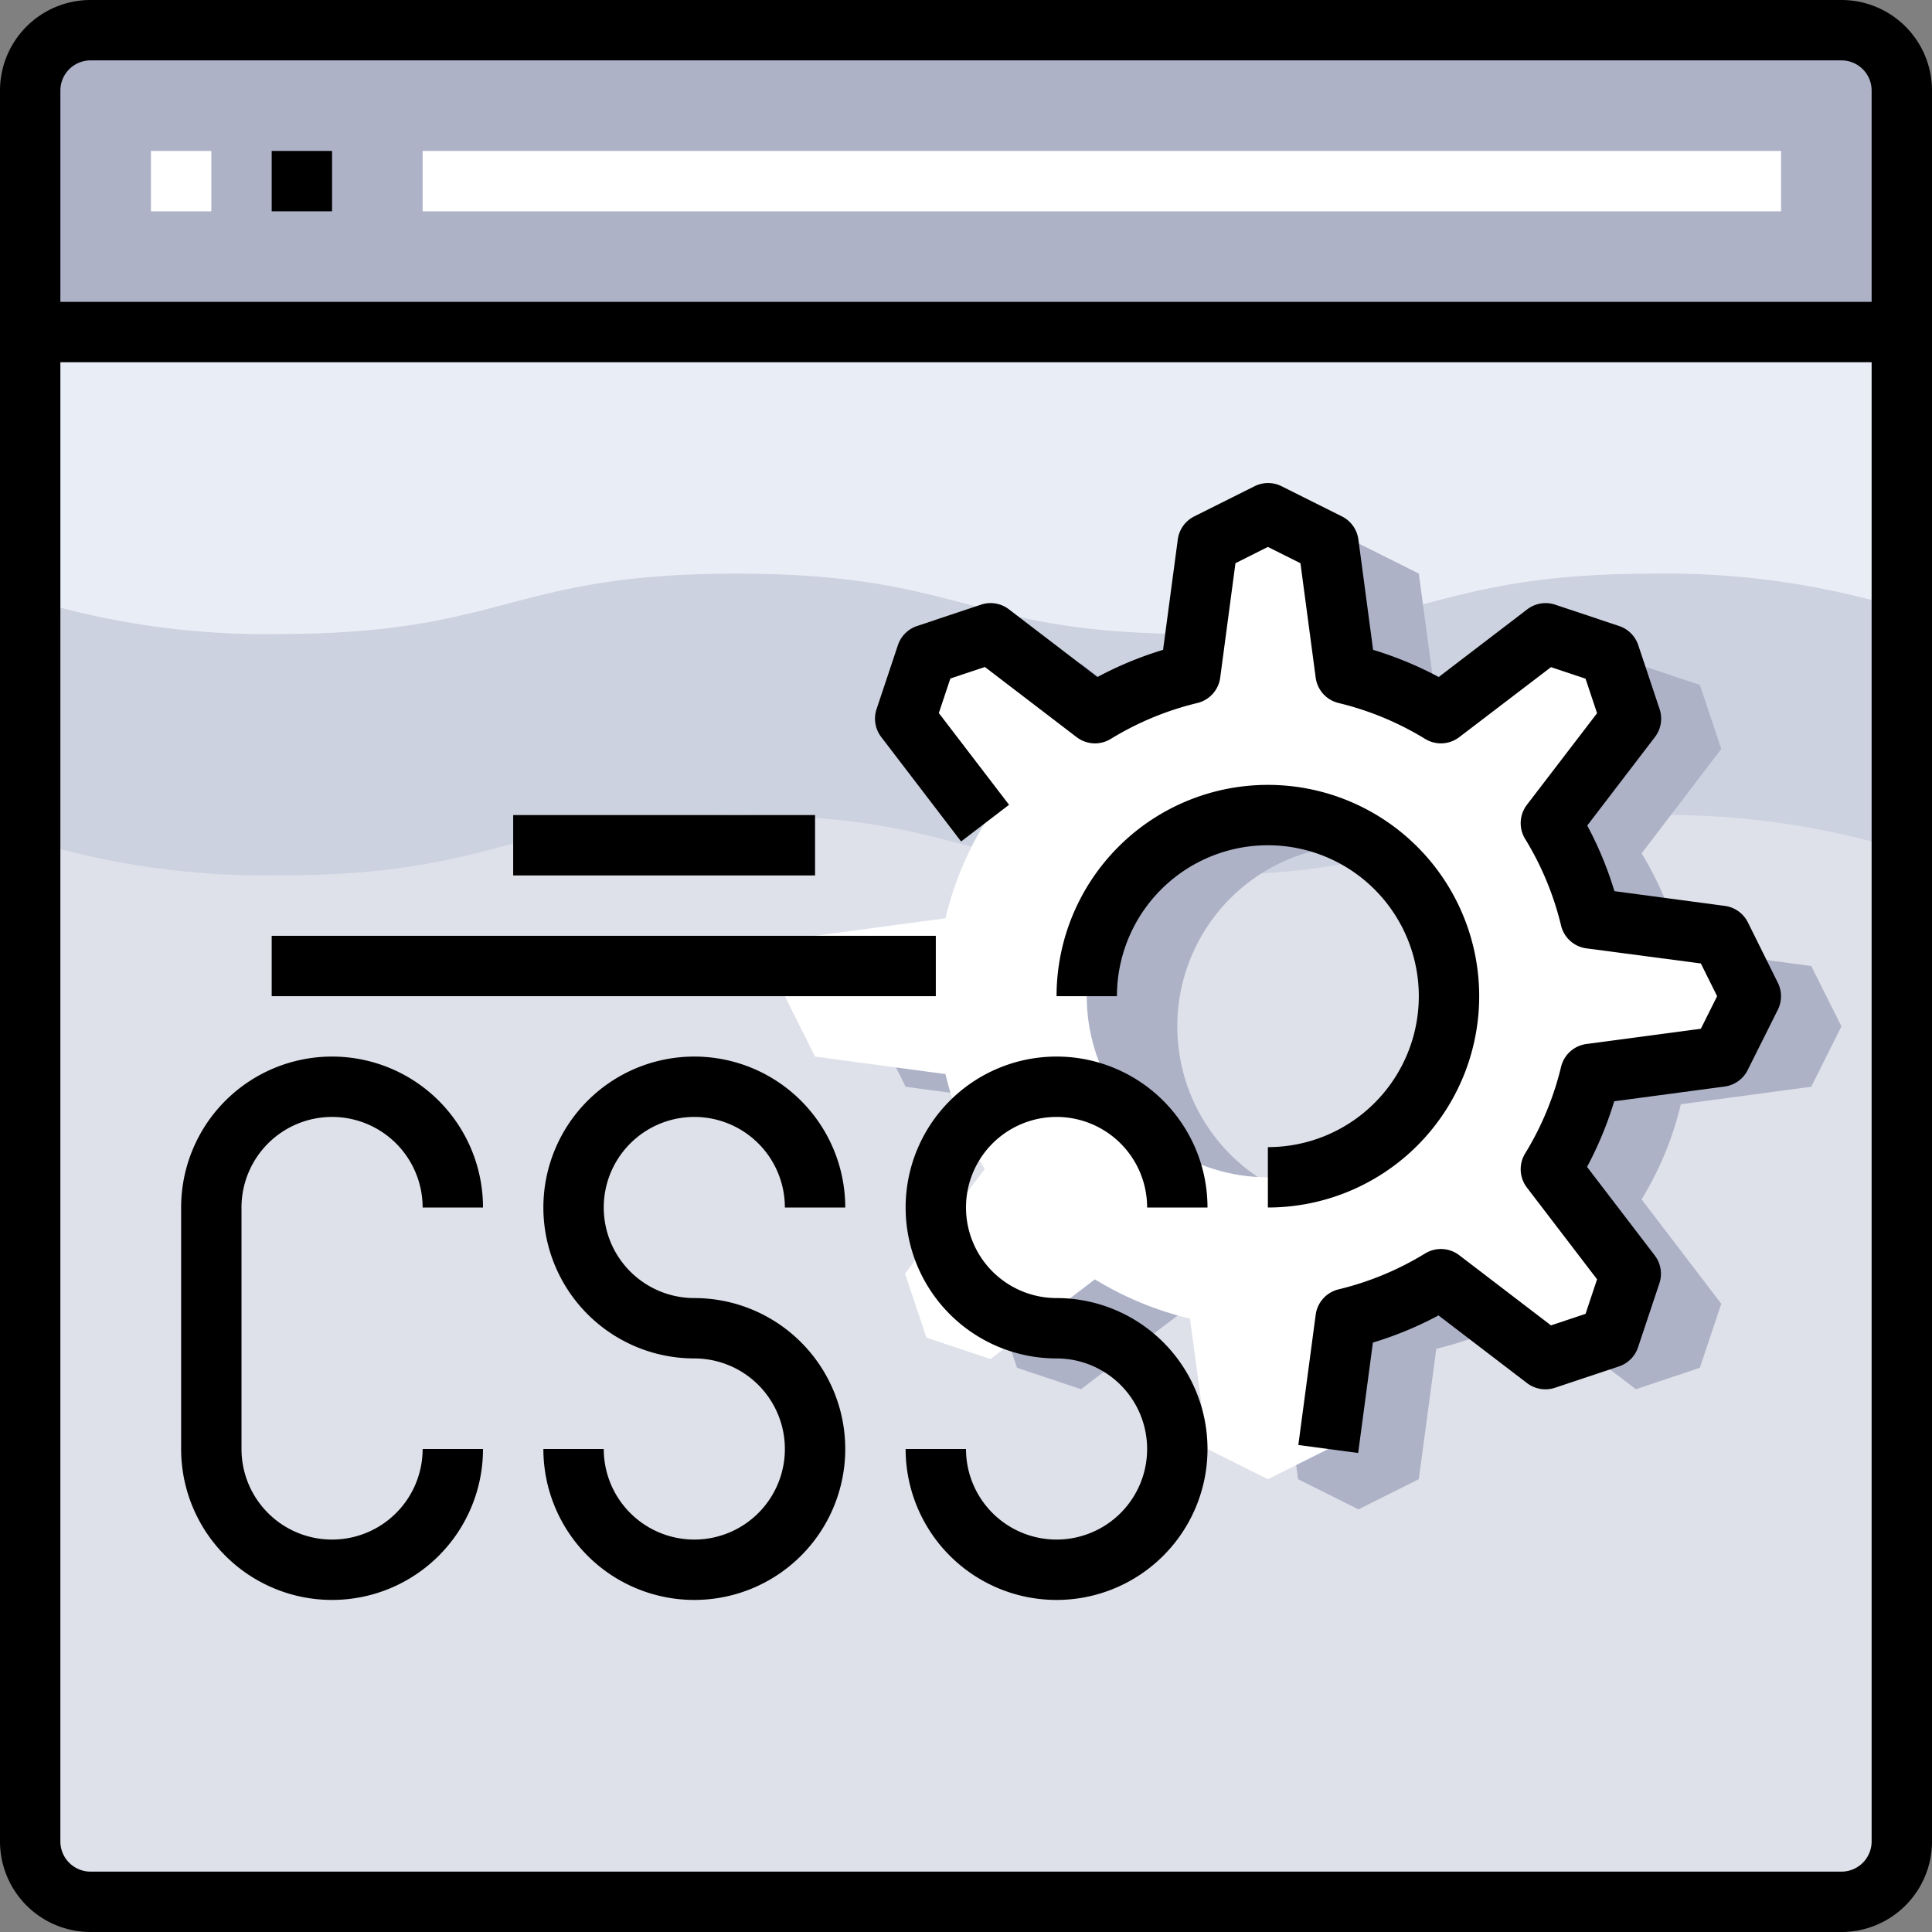 <svg xmlns="http://www.w3.org/2000/svg" viewBox="0 0 64 64"><rect x="0" y="0" width="64" height="64" fill="#808080" stroke="none"/><defs><style>.cls-1{fill:#dfe1ea;}.cls-2{fill:#adb2c7;}.cls-3{fill:#cdd2e1;}.cls-4{fill:#e9edf5;}.cls-5{fill:#fff;}</style></defs><title>37-Coding</title><g id="_37-Coding" data-name="37-Coding"><path class="cls-1" d="M63,11V61a2.006,2.006,0,0,1-2,2H3a2.006,2.006,0,0,1-2-2V11Z"/><path class="cls-2" d="M61,1a2.006,2.006,0,0,1,2,2v8H1V3A2.006,2.006,0,0,1,3,1Z"/><path class="cls-3" d="M39.6,21c-7.6,0-7.6-2-15.2-2s-7.6,2-15.2,2A26.743,26.743,0,0,1,1,19.844v8A26.743,26.743,0,0,0,9.2,29c7.6,0,7.6-2,15.2-2s7.6,2,15.2,2,7.6-2,15.2-2A26.787,26.787,0,0,1,63,28.157v-8A26.787,26.787,0,0,0,54.8,19C47.2,19,47.2,21,39.6,21Z"/><path class="cls-4" d="M1,11v8.844A26.743,26.743,0,0,0,9.2,21c7.6,0,7.6-2,15.2-2s7.6,2,15.2,2,7.6-2,15.2-2A26.787,26.787,0,0,1,63,20.157V11Z"/><path class="cls-2" d="M60,32l1,2-1,2-4.32.58a10.8,10.8,0,0,1-1.3,3.15l2.64,3.46-.71,2.12-2.12.71-3.46-2.64a10.8,10.8,0,0,1-3.15,1.3L47,49l-2,1-2-1-.58-4.32a10.8,10.8,0,0,1-3.15-1.3l-3.46,2.64-2.12-.71-.71-2.12,2.64-3.46a10.8,10.8,0,0,1-1.3-3.15L30,36l-1-2,1-2,4.32-.58a10.8,10.8,0,0,1,1.3-3.15l-2.64-3.46.71-2.12,2.12-.71,3.46,2.64a10.8,10.8,0,0,1,3.15-1.3L43,19l2-1,2,1,.58,4.32a10.8,10.8,0,0,1,3.15,1.3l3.46-2.64,2.12.71.71,2.12-2.64,3.46a10.8,10.8,0,0,1,1.3,3.15Zm-9,2a6,6,0,1,0-6,6A6,6,0,0,0,51,34Z"/><path class="cls-5" d="M57,31l1,2-1,2-4.32.58a10.8,10.8,0,0,1-1.3,3.15l2.64,3.46-.71,2.12-2.12.71-3.46-2.64a10.8,10.8,0,0,1-3.15,1.3L44,48l-2,1-2-1-.58-4.32a10.8,10.8,0,0,1-3.15-1.3l-3.46,2.64-2.12-.71-.71-2.12,2.64-3.46a10.8,10.8,0,0,1-1.3-3.15L27,35l-1-2,1-2,4.32-.58a10.8,10.8,0,0,1,1.3-3.15l-2.64-3.46.71-2.12,2.12-.71,3.46,2.64a10.8,10.8,0,0,1,3.15-1.3L40,18l2-1,2,1,.58,4.32a10.8,10.8,0,0,1,3.15,1.3l3.46-2.64,2.12.71.71,2.12-2.64,3.46a10.8,10.8,0,0,1,1.3,3.15Zm-9,2a6,6,0,1,0-6,6A6,6,0,0,0,48,33Z"/><rect class="cls-5" x="5" y="5" width="2" height="2"/><rect class="cls-5" x="14" y="5" width="45" height="2"/><path d="M61,0H3A3,3,0,0,0,0,3V61a3,3,0,0,0,3,3H61a3,3,0,0,0,3-3V3A3,3,0,0,0,61,0ZM3,2H61a1,1,0,0,1,1,1v7H2V3A1,1,0,0,1,3,2ZM61,62H3a1,1,0,0,1-1-1V12H62V61A1,1,0,0,1,61,62Z"/><rect x="9" y="5" width="2" height="2"/><path d="M57.9,30.553a1,1,0,0,0-.763-.544l-3.657-.488a11.954,11.954,0,0,0-.9-2.174l2.242-2.932a1,1,0,0,0,.155-.924l-.708-2.121a1,1,0,0,0-.632-.632l-2.121-.708a1,1,0,0,0-.924.155l-2.932,2.242a11.954,11.954,0,0,0-2.174-.9l-.488-3.657a1,1,0,0,0-.544-.763l-2-1a1,1,0,0,0-.894,0l-2,1a1,1,0,0,0-.544.763l-.488,3.657a11.954,11.954,0,0,0-2.174.9l-2.932-2.242a1,1,0,0,0-.924-.155l-2.121.708a1,1,0,0,0-.632.632l-.708,2.121a1,1,0,0,0,.155.924l2.646,3.46,1.588-1.215L31.1,23.621l.382-1.144,1.144-.382,3.039,2.324a1,1,0,0,0,1.13.059,9.934,9.934,0,0,1,2.869-1.19,1,1,0,0,0,.757-.84l.505-3.791L42,18.118l1.079.539.505,3.791a1,1,0,0,0,.757.84,9.934,9.934,0,0,1,2.869,1.19,1,1,0,0,0,1.13-.059L51.379,22.1l1.144.382.382,1.144L50.581,26.66a1,1,0,0,0-.059,1.13,9.934,9.934,0,0,1,1.19,2.869,1,1,0,0,0,.84.757l3.791.5L56.882,33l-.539,1.079-3.791.505a1,1,0,0,0-.84.757,9.934,9.934,0,0,1-1.19,2.869,1,1,0,0,0,.059,1.13l2.324,3.039-.382,1.144-1.144.382L48.34,41.581a1,1,0,0,0-1.13-.059,9.934,9.934,0,0,1-2.869,1.19,1,1,0,0,0-.757.84l-.575,4.316,1.982.264.488-3.657a11.954,11.954,0,0,0,2.174-.9l2.932,2.242a1.006,1.006,0,0,0,.924.155l2.121-.708a1,1,0,0,0,.632-.632l.708-2.121a1,1,0,0,0-.155-.924l-2.242-2.932a11.954,11.954,0,0,0,.9-2.174l3.657-.488a1,1,0,0,0,.763-.544l1-2a1,1,0,0,0,0-.894Z"/><path d="M42,38v2a7,7,0,1,0-7-7h2a5,5,0,1,1,5,5Z"/><rect x="9" y="31" width="22" height="2"/><rect x="17" y="27" width="10" height="2"/><path d="M35,37a3,3,0,0,1,3,3h2a5,5,0,1,0-5,5,3,3,0,1,1-3,3H30a5,5,0,1,0,5-5,3,3,0,0,1,0-6Z"/><path d="M23,37a3,3,0,0,1,3,3h2a5,5,0,1,0-5,5,3,3,0,1,1-3,3H18a5,5,0,1,0,5-5,3,3,0,0,1,0-6Z"/><path d="M11,37a3,3,0,0,1,3,3h2A5,5,0,0,0,6,40v8a5,5,0,0,0,10,0H14a3,3,0,0,1-6,0V40A3,3,0,0,1,11,37Z"/></g></svg>